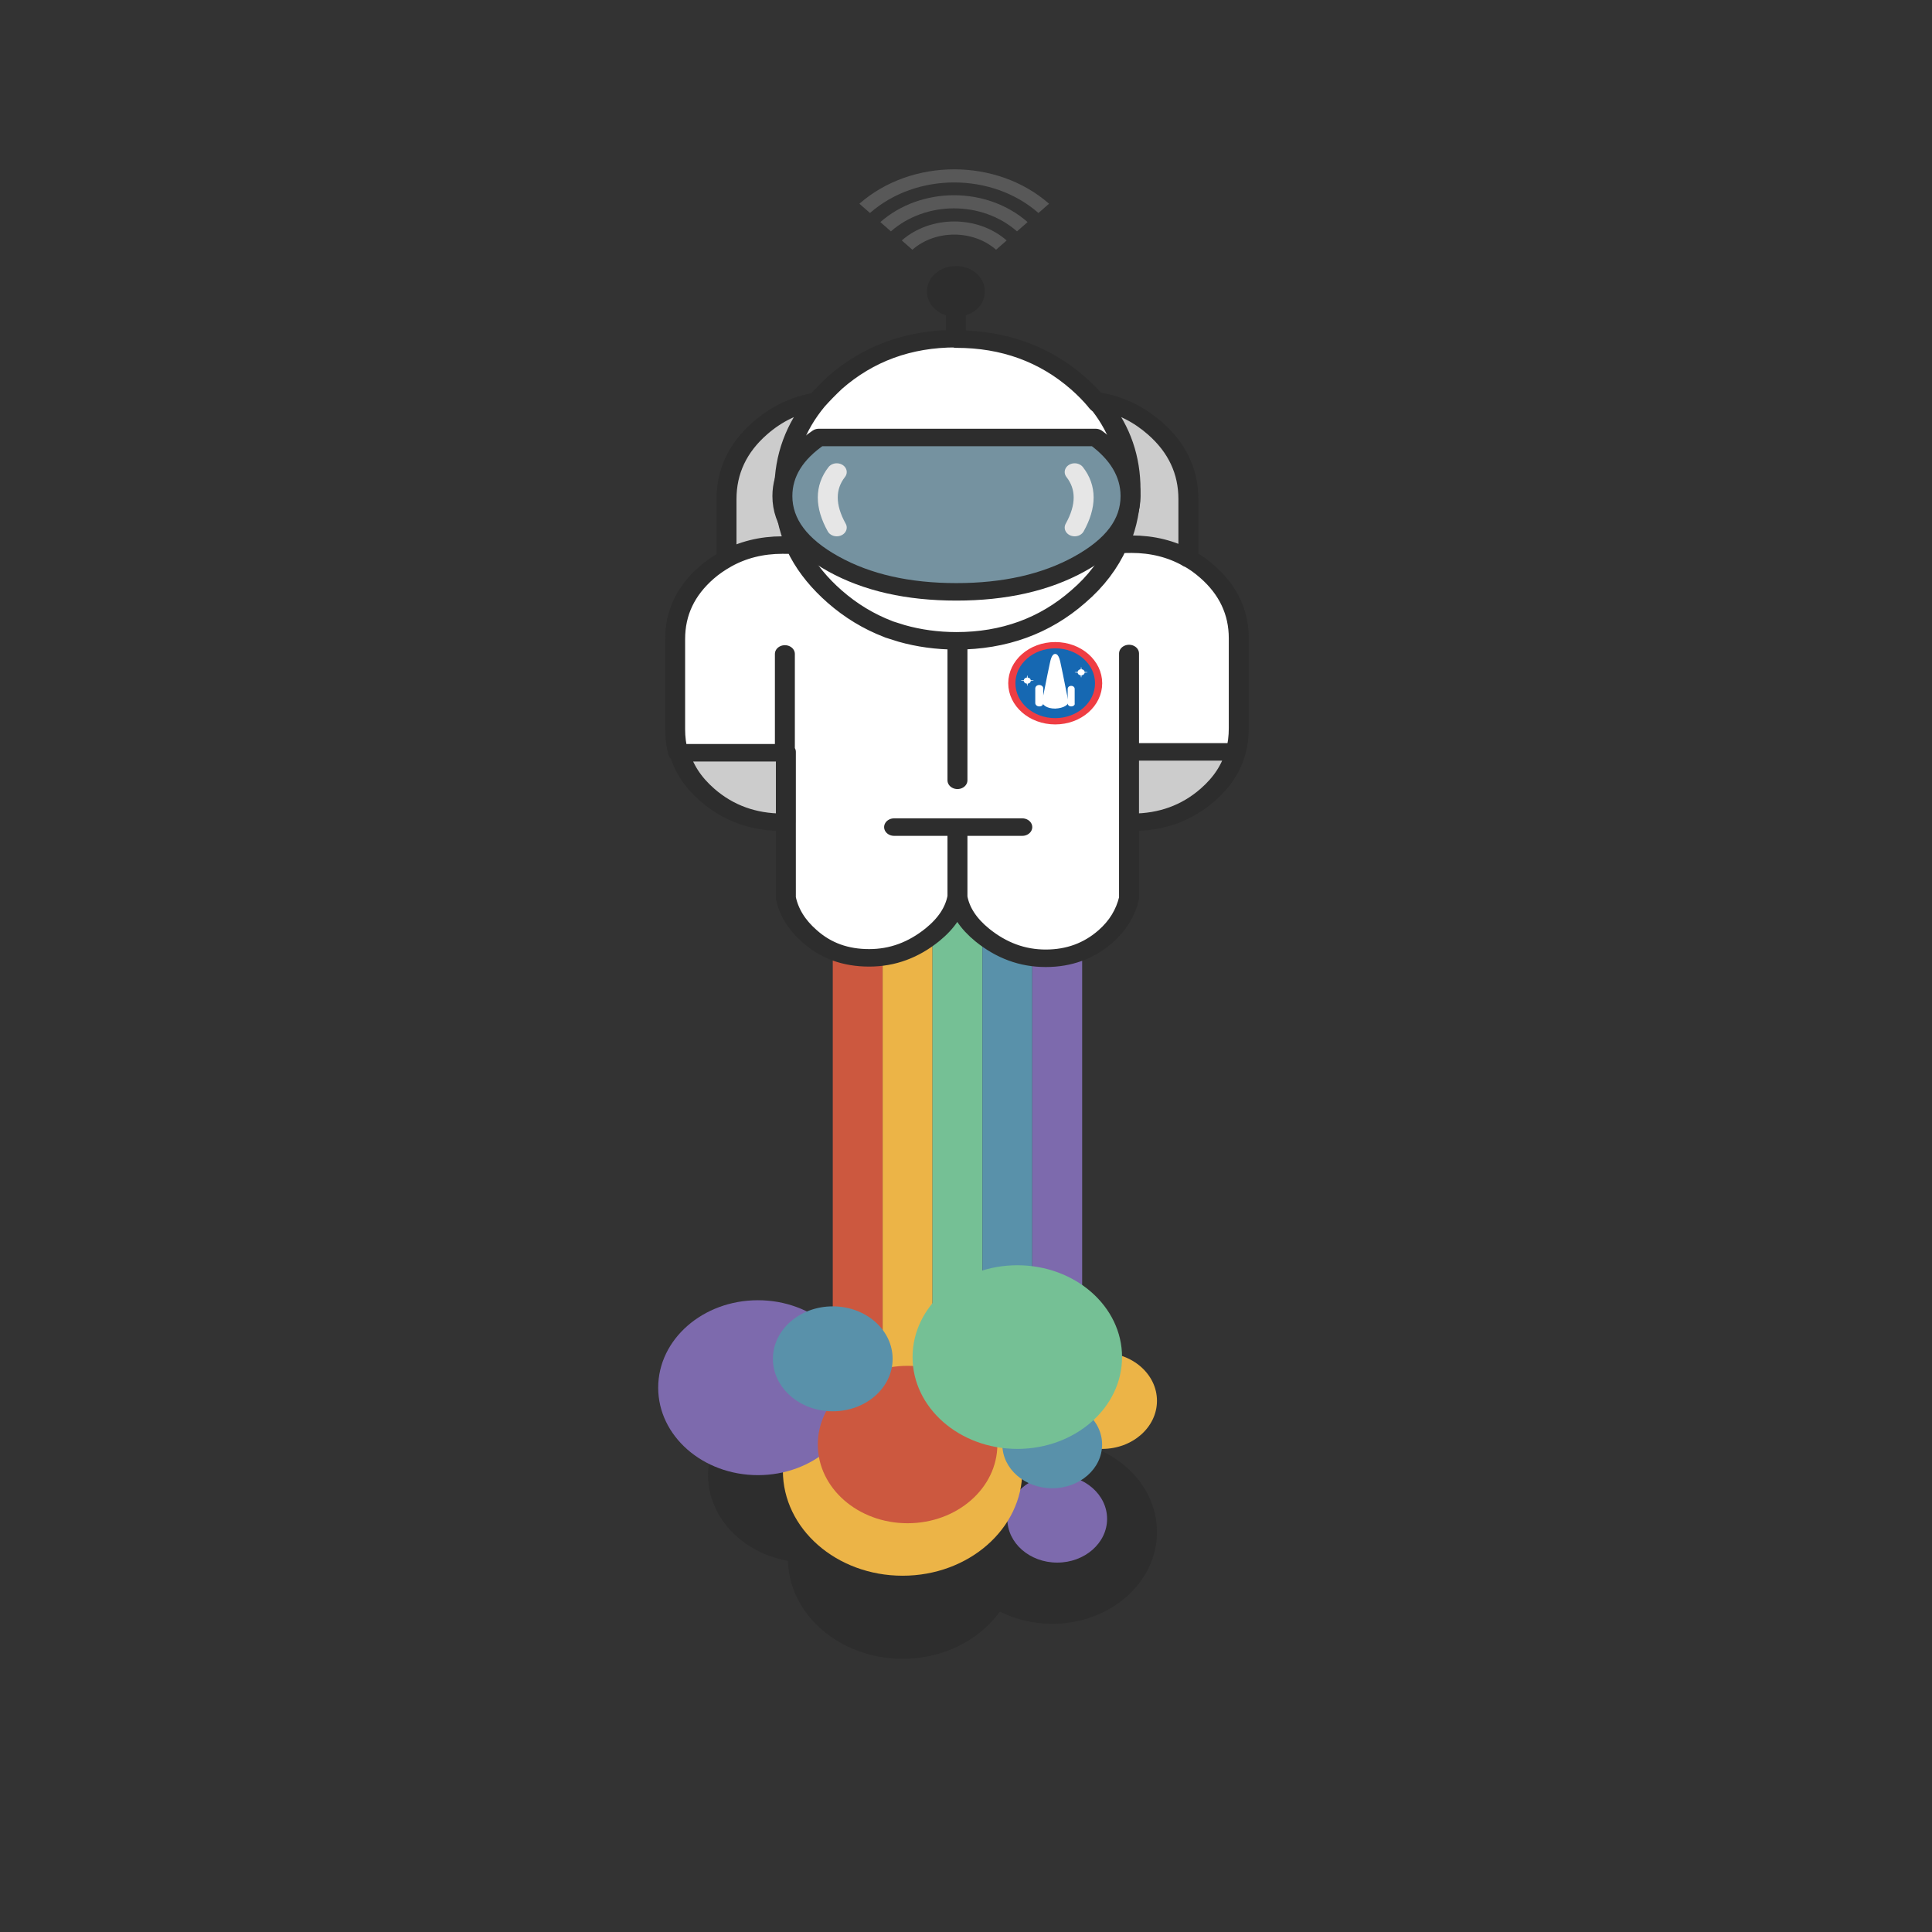 <?xml version="1.0" encoding="UTF-8" standalone="no"?>
<svg
   xmlns:dc="http://purl.org/dc/elements/1.1/"
   xmlns:cc="http://creativecommons.org/ns#"
   xmlns:rdf="http://www.w3.org/1999/02/22-rdf-syntax-ns#"
   xmlns:svg="http://www.w3.org/2000/svg"
   xmlns="http://www.w3.org/2000/svg"
   xmlns:xlink="http://www.w3.org/1999/xlink"
   xmlns:sodipodi="http://sodipodi.sourceforge.net/DTD/sodipodi-0.dtd"
   xmlns:inkscape="http://www.inkscape.org/namespaces/inkscape"
   class="rocketManSVG"
   viewBox="0 0 600 600"
   preserveAspectRatio="xMidYMid meet"
   width="1024px"
   height="1024px"
   version="1.1"
   id="svg945"
   sodipodi:docname="rocketman.svg"
   inkscape:version="1.0.1 (c497b03c, 2020-09-10)">
  <rect x="0" y="0" width="600" height="600" fill="#333333" stroke="none"/>
  <sodipodi:namedview
     pagecolor="#ffffff"
     bordercolor="#666666"
     borderopacity="1"
     objecttolerance="10"
     gridtolerance="10"
     guidetolerance="10"
     inkscape:pageopacity="0"
     inkscape:pageshadow="2"
     inkscape:window-width="1792"
     inkscape:window-height="1120"
     id="namedview947"
     showgrid="false"
     inkscape:zoom="0.6953125"
     inkscape:cx="512"
     inkscape:cy="512"
     inkscape:window-x="0"
     inkscape:window-y="0"
     inkscape:window-maximized="0"
     inkscape:current-layer="svg945" />
  <defs
     id="defs867">
    <path
       id="rocketClip"
       d="M300,465.7L300,465.7c-13.8,0-25-11.3-25-25V249.4c0-13.7,11.3-25,25-25h0c13.7,0,25,11.2,25,25v191.3    C325,454.5,313.8,465.7,300,465.7z" />
    <circle
       id="bubbble"
       cx="0"
       cy="0"
       r="8" />
    <clipPath
       id="rainbowClip">
      <use
         xlink:href="#rocketClip"
         overflow="visible"
         id="use835" />
    </clipPath>
    <symbol
       id="badge">
      <circle
         fill="#1668B2"
         stroke="#EF3D43"
         stroke-width="1.439"
         stroke-miterlimit="10"
         cx="319.6"
         cy="288.9"
         r="8.7"
         id="circle838" />
      <g
         id="g848">
        <g
           id="g842">
          <path
             fill="#FFFFFF"
             d="M319.6,294.7L319.6,294.7c-1.7,0-2.8-0.9-2.6-1.9c0.5-2.6,0.9-5.2,1.4-7.8c0.2-1,0.4-2.8,1.2-2.8      c0,0,0,0,0,0c0.8,0,1,1.8,1.2,2.8c0.5,2.6,0.9,5.2,1.4,7.8C322.5,293.8,321.3,294.6,319.6,294.7z"
             id="path840" />
        </g>
        <path
           fill="#FFFFFF"
           d="M316.4,294.2L316.4,294.2c-0.4,0-0.8-0.3-0.8-0.8v-3.3c0-0.4,0.3-0.8,0.8-0.8l0,0c0.4,0,0.8,0.3,0.8,0.8     v3.3C317.2,293.9,316.9,294.2,316.4,294.2z"
           id="path844" />
        <path
           fill="#FFFFFF"
           d="M322.8,294.2L322.8,294.2c-0.4,0-0.7-0.3-0.7-0.7v-3.3c0-0.4,0.3-0.7,0.7-0.7l0,0c0.4,0,0.7,0.3,0.7,0.7     v3.3C323.6,293.9,323.2,294.2,322.8,294.2z"
           id="path846" />
      </g>
      <g
         id="g856">
        <circle
           fill="#FFFFFF"
           cx="314"
           cy="288.3"
           r="0.7"
           id="circle850" />
        <ellipse
           fill="#FFFFFF"
           cx="314"
           cy="288.3"
           rx="0.1"
           ry="1.2"
           id="ellipse852" />
        <ellipse
           fill="#FFFFFF"
           cx="314"
           cy="288.3"
           rx="1.3"
           ry="0.1"
           id="ellipse854" />
      </g>
      <g
         id="g864">
        <circle
           fill="#FFFFFF"
           cx="324.8"
           cy="286.4"
           r="0.7"
           id="circle858" />
        <ellipse
           fill="#FFFFFF"
           cx="324.8"
           cy="286.4"
           rx="0.1"
           ry="1.2"
           id="ellipse860" />
        <ellipse
           fill="#FFFFFF"
           cx="324.8"
           cy="286.4"
           rx="1.3"
           ry="0.1"
           id="ellipse862" />
      </g>
    </symbol>
  </defs>
  <rect
     x="275"
     y="263.3"
     clip-path="url(#rainbowClip)"
     fill="#cc583f"
     width="10"
     height="212.7"
     id="rect869"
     transform="matrix(1.549,0,0,1.358,-167.353,-180.141)" />
  <rect
     x="285"
     y="263.3"
     clip-path="url(#rainbowClip)"
     fill="#ecb447"
     width="10"
     height="212.7"
     id="rect871"
     transform="matrix(1.549,0,0,1.358,-167.353,-180.141)" />
  <rect
     x="295"
     y="263.3"
     clip-path="url(#rainbowClip)"
     fill="#75c095"
     width="10"
     height="212.7"
     id="rect873"
     transform="matrix(1.549,0,0,1.358,-167.353,-180.141)" />
  <rect
     x="305"
     y="263.3"
     clip-path="url(#rainbowClip)"
     fill="#5991aa"
     width="10"
     height="212.7"
     id="rect875"
     transform="matrix(1.549,0,0,1.358,-167.353,-180.141)" />
  <rect
     x="315"
     y="263.3"
     clip-path="url(#rainbowClip)"
     fill="#7d6aad"
     width="10"
     height="212.7"
     id="rect877"
     transform="matrix(1.549,0,0,1.358,-167.353,-180.141)" />
  <g
     class="astronaut"
     id="g943"
     transform="matrix(1.549,0,0,1.358,-167.353,-180.141)">
    <g
       class="pulseSVG"
       opacity="0.2"
       stroke="#ededed"
       id="g885">
      <path
         class="pulse"
         fill="none"
         stroke-width="3"
         stroke-linejoin="round"
         stroke-miterlimit="10"
         d="m 289.9,188.7 c 5.2,-5.2 13.7,-5.2 18.9,0"
         id="path879" />
      <path
         class="pulse"
         fill="none"
         stroke-width="3"
         stroke-linejoin="round"
         stroke-miterlimit="10"
         d="m 285.6,184.5 c 7.6,-7.6 19.8,-7.6 27.4,0"
         id="path881" />
      <path
         class="pulse"
         fill="none"
         stroke-width="3"
         stroke-linejoin="round"
         stroke-miterlimit="10"
         d="m 281.4,180.3 c 9.9,-9.9 26,-9.9 35.9,0"
         id="path883" />
    </g>
    <g
       id="g899">
      <g
         id="g895">
        <g
           id="g893">
          <path
             fill="#cccccc"
             d="m 265,320.7 c 0,0 0.1,0 0.1,0 h 0.2 c 0,0 0,0 0,0 h 0.2 c 0,0 0,0 0,0 v -16.1 h -21.4 c 0.9,3.7 2.8,6.9 5.6,9.8 4.3,4.2 9.4,6.3 15.3,6.3 m 69.9,0 c 0,0 0.1,0 0.1,0 5.9,0 11,-2.1 15.2,-6.3 2.9,-2.9 4.7,-6.1 5.6,-9.8 h -21.4 v 16.1 h 0.2 c 0,0 0,0 0,0 v 0 0 h 0.3 m -63.1,-96.3 c -4.3,0.9 -8.1,2.9 -11.4,6.2 -4.5,4.5 -6.7,9.9 -6.7,16.2 v 13.6 c 3.3,-2.1 7.1,-3.2 11.3,-3.2 v 0 c 0.9,0 1.7,0 2.6,0.1 -1.5,-3.9 -2.3,-8.2 -2.3,-12.7 0,-7.6 2.2,-14.3 6.5,-20.2 m 74.5,36 v -13.6 c 0,-6.3 -2.2,-11.7 -6.7,-16.2 -3,-3 -6.5,-5.1 -10.4,-6 l -0.2,0.8 c 3.9,5.6 5.8,12 5.8,19.2 0,4.2 -0.7,8.1 -2,11.8 l 0.1,0.8 c 0.7,-0.1 1.4,-0.1 2.2,-0.1 v 0 c 4.1,0.1 7.8,1.2 11.2,3.3 z"
             id="path887" />
          <path
             fill="#ffffff"
             d="m 299.9,210.1 c 0,0 -0.1,0 -0.1,0 -9.5,0 -17.6,3.4 -24.3,10.1 -1.3,1.3 -2.5,2.7 -3.6,4.2 -4.3,5.9 -6.5,12.6 -6.5,20.3 0,4.6 0.8,8.8 2.3,12.7 0.2,0.6 0.5,1.2 0.8,1.8 1.7,3.6 4,6.9 7.1,9.9 3.3,3.3 6.8,5.7 10.7,7.4 0.1,0 0.2,0.1 0.2,0.1 0.8,0.3 1.6,0.7 2.5,0.9 3.4,1.1 7.1,1.7 11,1.7 9.5,0 17.7,-3.4 24.4,-10.1 3.6,-3.6 6.2,-7.5 7.9,-11.8 0.1,-0.3 0.2,-0.6 0.3,-0.9 1.3,-3.6 1.9,-7.6 1.9,-11.7 0,-7.2 -1.9,-13.5 -5.7,-19.1 l -0.2,-0.2 c 0,0 0,-0.1 -0.1,-0.1 v 0 l -0.1,-0.1 -0.1,-0.1 c 0,0 0,0 0,0 l -0.1,-0.1 c 0,-0.1 -0.1,-0.1 -0.1,-0.2 0,0 0,-0.1 -0.1,-0.1 -1.1,-1.5 -2.3,-2.9 -3.7,-4.3 -6.8,-6.9 -14.9,-10.3 -24.4,-10.3 m 50.2,53.4 c -1.2,-1.2 -2.5,-2.3 -3.9,-3.1 -3.3,-2.1 -7.1,-3.2 -11.3,-3.2 v 0 c -0.7,0 -1.5,0 -2.2,0.1 -0.1,0 -0.2,0 -0.3,0 0,0 -0.1,0 -0.1,0 l -0.3,-0.1 c -1.7,4.3 -4.3,8.3 -7.9,11.8 -6.7,6.7 -14.9,10.1 -24.4,10.1 -3.9,0 -7.6,-0.6 -11,-1.7 -0.8,-0.3 -1.7,-0.6 -2.5,-0.9 -0.1,0 -0.2,-0.1 -0.2,-0.1 -3.9,-1.7 -7.5,-4.2 -10.7,-7.4 -3,-3 -5.4,-6.3 -7.1,-9.9 -0.3,-0.6 -0.5,-1.2 -0.8,-1.8 -0.8,-0.1 -1.7,-0.1 -2.6,-0.1 v 0 c -4.2,0 -8,1.1 -11.3,3.2 -1.4,0.9 -2.7,1.9 -3.9,3.1 -4.2,4.2 -6.3,9.2 -6.3,15.2 v 20.6 c 0,1.9 0.2,3.7 0.6,5.4 h 21.4 v -22.6 22.6 16.1 17.2 c 0.6,3.3 2.2,6.2 4.7,8.7 3.3,3.4 7.3,5 12,5 4.7,0 8.9,-1.8 12.7,-5.3 2.8,-2.6 4.5,-5.5 5,-8.7 v -15.9 h -12.7 13 13 -13 v 15.9 c 0.5,3.2 2.2,6.1 5,8.7 3.8,3.5 8,5.3 12.7,5.3 4.7,0 8.7,-1.7 12,-5 2.5,-2.5 4,-5.4 4.7,-8.7 V 320.7 304.6 282 304.6 h 21.4 c 0.4,-1.7 0.6,-3.5 0.6,-5.4 v -20.6 c 0,-5.8 -2.1,-10.9 -6.3,-15.1 M 300,311.1 V 281 Z"
             id="path889" />
          <path
             fill="#2d2d2d"
             d="m 299.7,195.5 c -1.1,0 -2,0.4 -2.7,1.1 -0.7,0.7 -1.1,1.6 -1.1,2.7 0,1.1 0.4,2 1.1,2.7 0.7,0.7 1.6,1.1 2.7,1.1 1.1,0 2,-0.4 2.7,-1.1 0.7,-0.7 1.1,-1.6 1.1,-2.7 0,-1.1 -0.4,-2 -1.1,-2.7 -0.7,-0.8 -1.6,-1.1 -2.7,-1.1 z"
             id="path891" />
        </g>
      </g>
      <path
         fill="none"
         stroke="#2d2d2d"
         stroke-width="4"
         stroke-linecap="round"
         stroke-linejoin="round"
         d="m 355.8,304.6 c 0.4,-1.7 0.6,-3.5 0.6,-5.4 v -20.6 c 0,-5.9 -2.1,-11 -6.3,-15.2 -1.2,-1.2 -2.5,-2.3 -3.9,-3.1 -3.3,-2.1 -7.1,-3.2 -11.3,-3.2 v 0 c -0.7,0 -1.5,0 -2.2,0.1 -0.1,0 -0.2,0 -0.3,0 0,0 -0.1,0 -0.1,0 m -0.2,0.1 c -1.7,4.3 -4.3,8.3 -7.9,11.8 -6.7,6.7 -14.9,10.1 -24.4,10.1 -3.9,0 -7.6,-0.6 -11,-1.7 -0.8,-0.3 -1.7,-0.6 -2.5,-0.9 -0.1,0 -0.2,-0.1 -0.2,-0.1 -3.9,-1.7 -7.5,-4.2 -10.7,-7.4 -3,-3 -5.4,-6.3 -7.1,-9.9 -0.3,-0.6 -0.5,-1.2 -0.8,-1.8 -0.8,-0.1 -1.7,-0.1 -2.6,-0.1 v 0 c -4.2,0 -8,1.1 -11.3,3.2 -1.4,0.9 -2.7,1.9 -3.9,3.1 -4.2,4.2 -6.3,9.2 -6.3,15.2 v 20.6 c 0,1.9 0.2,3.7 0.6,5.4 h 21.4 v -22.6 m 80.9,-21.8 v -13.6 c 0,-6.3 -2.2,-11.7 -6.7,-16.2 -3,-3 -6.5,-5.1 -10.4,-6 m -0.3,0.8 c 3.9,5.6 5.8,12 5.8,19.2 0,4.2 -0.7,8.1 -2,11.8 m -33,-53.3 c -1.1,0 -2,-0.4 -2.7,-1.1 -0.7,-0.7 -1.1,-1.6 -1.1,-2.7 0,-1.1 0.4,-2 1.1,-2.7 0.7,-0.7 1.6,-1.1 2.7,-1.1 1.1,0 2,0.4 2.7,1.1 0.7,0.7 1.1,1.6 1.1,2.7 0,1.1 -0.4,2 -1.1,2.7 -0.7,0.7 -1.6,1.1 -2.7,1.1 v 7.1 c 0,0 0.1,0 0.1,0 9.5,0 17.7,3.4 24.4,10.1 1.4,1.4 2.6,2.8 3.7,4.3 0,0 0,0.1 0.1,0.1 0,0.1 0.1,0.1 0.1,0.2 l 0.1,0.1 c 0,0 0,0 0,0 0,0 0.1,0.1 0.1,0.1 0,0 0,0 0,0 0,0 0,0 0,0 l 0.1,0.1 v 0 c 0,0 0,0 0.1,0.1 l 0.2,0.2 c 3.8,5.6 5.7,12 5.7,19.1 0,4.2 -0.6,8.1 -1.9,11.7 -0.1,0.3 -0.2,0.6 -0.3,0.9 m -3,-32.6 v 0 c -0.1,0 -0.1,0 0,0 -0.1,0 -0.1,0 0,0 -0.3,-0.1 -0.6,-0.1 -0.8,-0.2 0,0 -0.1,0 -0.2,0 0,0 0,0.1 0.1,0.1 0,0 0,0.1 0,0.1 0.1,0.1 0.2,0.3 0.3,0.4 0,0 0,0 0,0 v 0 c 0.1,0.1 0.2,0.3 0.3,0.4 0,0 0,0 0,0 m -57.1,-1 c 1.1,-1.4 2.3,-2.8 3.6,-4.2 6.7,-6.7 14.8,-10.1 24.3,-10.1 m -46,50.3 v -13.6 c 0,-6.3 2.2,-11.7 6.7,-16.2 3.3,-3.3 7.1,-5.4 11.4,-6.2 -4.3,5.9 -6.5,12.6 -6.5,20.3 0,4.6 0.8,8.8 2.3,12.7 m 65.1,-0.9 c 0,0 0,0 0,0 v 0 c 0,0 0,0.1 0,0.1 0,0 0,0 0,0.1 l -0.2,0.5 c 0,0.1 -0.1,0.1 -0.1,0.2 m 2.3,63.3 h 0.2 c 0,0 0.1,0 0.1,0 5.9,0 11,-2.1 15.2,-6.3 2.9,-2.9 4.7,-6.1 5.6,-9.8 h -21.4 v 16.1 h 0.2 m 0,0 v 0 m -47.3,1.1 h 12.7 13 m -13,16 c 0.5,3.2 2.2,6.1 5,8.7 3.8,3.5 8,5.3 12.7,5.3 4.7,0 8.7,-1.7 12,-5 2.5,-2.5 4,-5.4 4.7,-8.7 v -17.3 m -68.8,-0.1 V 338 c 0.6,3.3 2.2,6.2 4.7,8.7 3.3,3.4 7.3,5 12,5 4.7,0 8.9,-1.8 12.7,-5.3 2.8,-2.6 4.5,-5.5 5,-8.7 v -15.9 m -34.4,-1.1 c 0,0 0,0 0,0 h -0.3 c 0,0 0,0 0,0 h -0.2 c 0,0 -0.1,0 -0.1,0 -5.9,0 -11,-2.1 -15.2,-6.3 -2.9,-2.9 -4.7,-6.1 -5.6,-9.8 m 21.4,0 v 16.1 m 68.8,-38.6 v 22.6 M 300,311.1 V 281"
         id="path897" />
    </g>
    <g
       id="g903">
      <path
         fill="#7592a0"
         d="m 324.5,261.6 c 6.8,-4.3 10.2,-9.5 10.2,-15.5 0,-5.1 -2.4,-9.6 -7.2,-13.4 H 272 c -4.8,3.8 -7.3,8.3 -7.3,13.4 0,6.1 3.4,11.2 10.2,15.5 6.8,4.3 15.1,6.4 24.7,6.4 9.8,0 18,-2.1 24.9,-6.4 z"
         id="path901" />
    </g>
    <path
       fill="none"
       stroke="#2d2d2d"
       stroke-width="4"
       stroke-linecap="round"
       stroke-linejoin="round"
       d="m 334.7,246.1 c 0,6.1 -3.4,11.2 -10.2,15.5 -6.8,4.3 -15.1,6.4 -24.7,6.4 -9.7,0 -17.9,-2.1 -24.7,-6.4 -6.8,-4.3 -10.2,-9.5 -10.2,-15.5 0,-5.1 2.4,-9.6 7.3,-13.4 h 55.5 c 4.6,3.8 7,8.3 7,13.4 z"
       id="path905" />
    <path
       fill="none"
       stroke="#e6e6e6"
       stroke-width="4"
       stroke-linecap="round"
       stroke-linejoin="round"
       d="m 323.5,240.6 c 2.4,3.5 2.4,7.8 0,12.7 m -47.7,-12.7 c -2.4,3.5 -2.4,7.8 0,12.7"
       id="path907" />
    <g
       class="jetBubbles"
       id="g941">
      <g
         id="greyJets"
         fill="#2d2d2d">
        <circle
           class="jetBubble"
           cx="289"
           cy="489"
           r="23"
           id="circle909" />
        <circle
           class="jetBubble"
           cx="270"
           cy="470"
           r="20"
           id="circle911" />
        <circle
           class="jetBubble"
           cx="319"
           cy="483"
           r="21"
           id="circle913" />
      </g>
      <g
         id="colorJets"
         stroke-width="0"
         stroke="#3d3d3d">
        <circle
           class="jetBubble"
           fill="#ecb447"
           cx="312"
           cy="449"
           r="8"
           id="circle916" />
        <circle
           class="jetBubble"
           fill="#7d6aad"
           cx="320"
           cy="480"
           r="10"
           id="circle918" />
        <circle
           class="jetBubble"
           fill="#7d6aad"
           cx="290"
           cy="460"
           r="10"
           id="circle920" />
        <circle
           class="jetBubble"
           fill="#ecb447"
           cx="329"
           cy="453"
           r="11"
           id="circle922" />
        <circle
           class="jetBubble"
           fill="#cc583f"
           cx="286"
           cy="463"
           r="7"
           id="circle924" />
        <circle
           class="jetBubble"
           fill="#ecb447"
           cx="289"
           cy="469"
           r="24"
           id="circle926" />
        <circle
           class="jetBubble"
           fill="#7d6aad"
           cx="260"
           cy="450"
           r="20"
           id="circle928" />
        <circle
           class="jetBubble"
           fill="#5991aa"
           cx="319"
           cy="463"
           r="10"
           id="circle930" />
        <circle
           class="jetBubble"
           fill="#cc583f"
           cx="290"
           cy="463"
           r="18"
           id="circle932" />
        <circle
           class="jetBubble"
           fill="#75c095"
           cx="312"
           cy="443"
           r="21"
           id="circle934" />
        <circle
           class="jetBubble"
           fill="#5991aa"
           cx="275"
           cy="443.4"
           r="12"
           id="circle936" />
      </g>
      <use
         xlink:href="#badge"
         x="0"
         y="0"
         id="use939"
         width="100%"
         height="100%" />
    </g>
  </g>
</svg>
